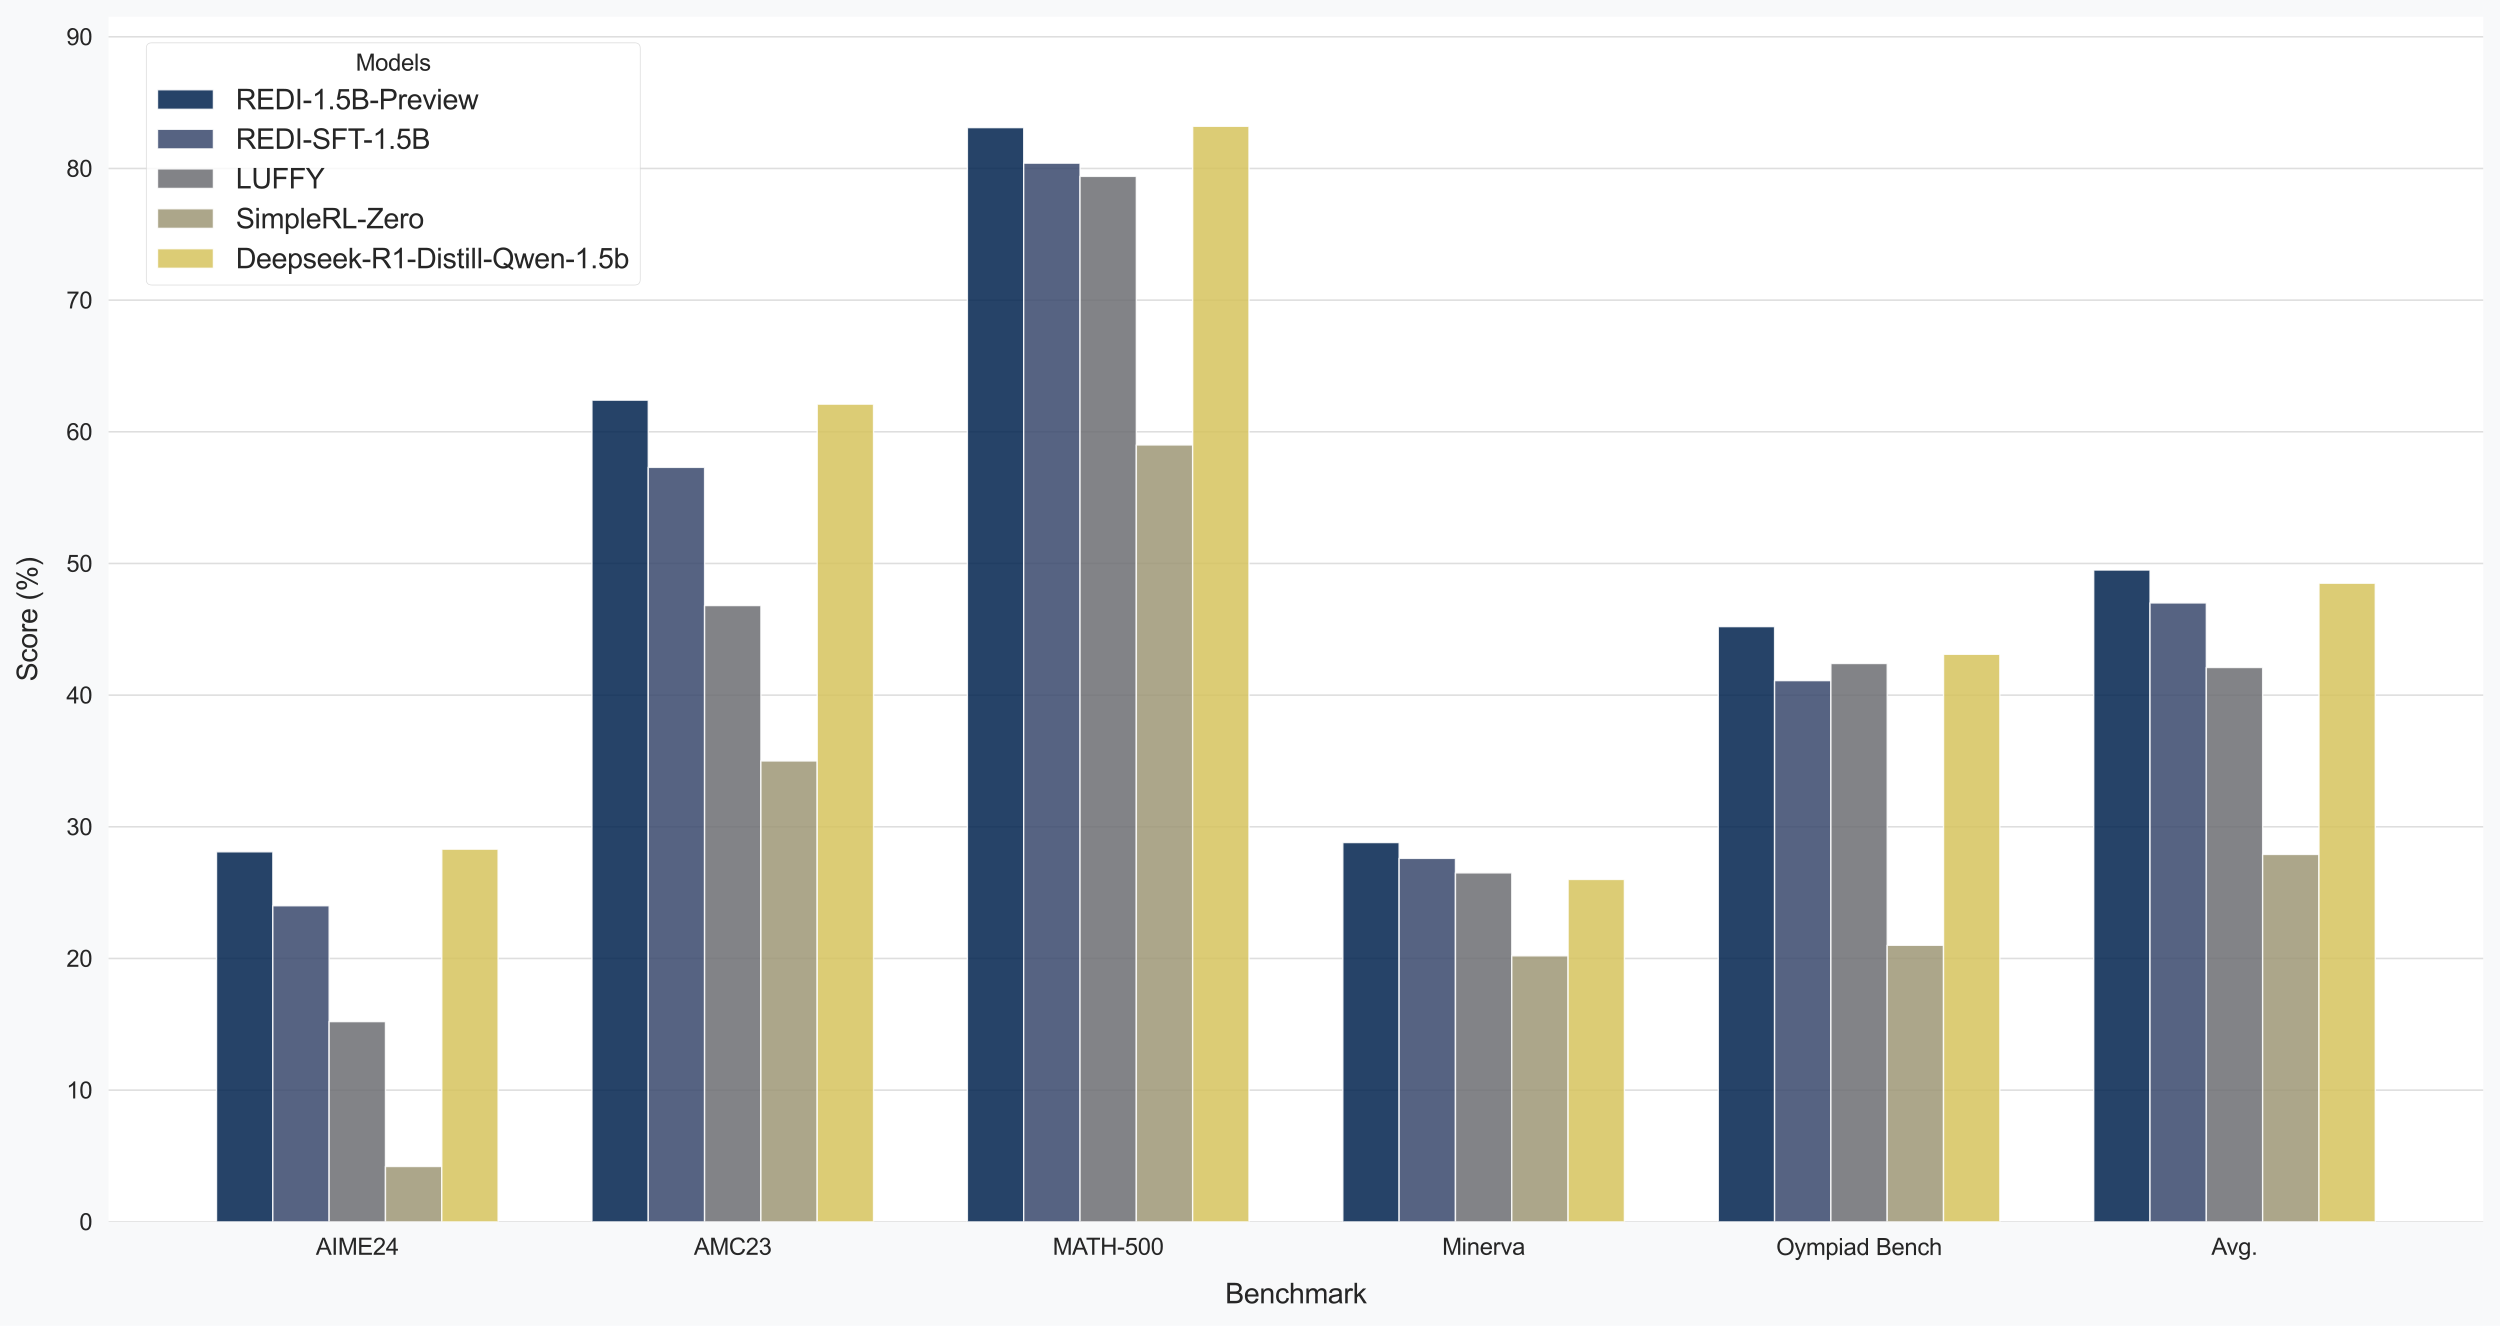 <?xml version="1.0" encoding="utf-8" standalone="no"?>
<!DOCTYPE svg PUBLIC "-//W3C//DTD SVG 1.1//EN"
  "http://www.w3.org/Graphics/SVG/1.1/DTD/svg11.dtd">
<svg xmlns:xlink="http://www.w3.org/1999/xlink" width="1072.608pt" height="568.765pt" viewBox="0 0 1072.608 568.765" xmlns="http://www.w3.org/2000/svg" version="1.1">
 <defs>
  <style type="text/css">*{stroke-linejoin: round; stroke-linecap: butt}</style>
 </defs>
 <g id="figure_1">
  <g id="patch_1">
   <path d="M 0 568.765 
L 1072.608 568.765 
L 1072.608 0 
L 0 0 
z
" style="fill: #f8f9fa"/>
  </g>
  <g id="axes_1">
   <g id="patch_2">
    <path d="M 46.583 524.2 
L 1065.408 524.2 
L 1065.408 7.2 
L 46.583 7.2 
z
" style="fill: #ffffff"/>
   </g>
   <g id="matplotlib.axis_1">
    <g id="xtick_1">
     <g id="line2d_1"/>
     <g id="text_1">
      <!-- AIME24 -->
      <g style="fill: #262626" transform="translate(135.513 538.358) scale(0.1 -0.1)">
       <defs>
        <path id="ArialMT-41" d="M -9 0 
L 1750 4581 
L 2403 4581 
L 4278 0 
L 3588 0 
L 3053 1388 
L 1138 1388 
L 634 0 
L -9 0 
z
M 1313 1881 
L 2866 1881 
L 2388 3150 
Q 2169 3728 2063 4100 
Q 1975 3659 1816 3225 
L 1313 1881 
z
" transform="scale(0.016)"/>
        <path id="ArialMT-49" d="M 597 0 
L 597 4581 
L 1203 4581 
L 1203 0 
L 597 0 
z
" transform="scale(0.016)"/>
        <path id="ArialMT-4d" d="M 475 0 
L 475 4581 
L 1388 4581 
L 2472 1338 
Q 2622 884 2691 659 
Q 2769 909 2934 1394 
L 4031 4581 
L 4847 4581 
L 4847 0 
L 4263 0 
L 4263 3834 
L 2931 0 
L 2384 0 
L 1059 3900 
L 1059 0 
L 475 0 
z
" transform="scale(0.016)"/>
        <path id="ArialMT-45" d="M 506 0 
L 506 4581 
L 3819 4581 
L 3819 4041 
L 1113 4041 
L 1113 2638 
L 3647 2638 
L 3647 2100 
L 1113 2100 
L 1113 541 
L 3925 541 
L 3925 0 
L 506 0 
z
" transform="scale(0.016)"/>
        <path id="ArialMT-32" d="M 3222 541 
L 3222 0 
L 194 0 
Q 188 203 259 391 
Q 375 700 629 1000 
Q 884 1300 1366 1694 
Q 2113 2306 2375 2664 
Q 2638 3022 2638 3341 
Q 2638 3675 2398 3904 
Q 2159 4134 1775 4134 
Q 1369 4134 1125 3890 
Q 881 3647 878 3216 
L 300 3275 
Q 359 3922 746 4261 
Q 1134 4600 1788 4600 
Q 2447 4600 2831 4234 
Q 3216 3869 3216 3328 
Q 3216 3053 3103 2787 
Q 2991 2522 2730 2228 
Q 2469 1934 1863 1422 
Q 1356 997 1212 845 
Q 1069 694 975 541 
L 3222 541 
z
" transform="scale(0.016)"/>
        <path id="ArialMT-34" d="M 2069 0 
L 2069 1097 
L 81 1097 
L 81 1613 
L 2172 4581 
L 2631 4581 
L 2631 1613 
L 3250 1613 
L 3250 1097 
L 2631 1097 
L 2631 0 
L 2069 0 
z
M 2069 1613 
L 2069 3678 
L 634 1613 
L 2069 1613 
z
" transform="scale(0.016)"/>
       </defs>
       <use xlink:href="#ArialMT-41"/>
       <use xlink:href="#ArialMT-49" transform="translate(66.699 0)"/>
       <use xlink:href="#ArialMT-4d" transform="translate(94.482 0)"/>
       <use xlink:href="#ArialMT-45" transform="translate(177.783 0)"/>
       <use xlink:href="#ArialMT-32" transform="translate(244.482 0)"/>
       <use xlink:href="#ArialMT-34" transform="translate(300.098 0)"/>
      </g>
     </g>
    </g>
    <g id="xtick_2">
     <g id="line2d_2"/>
     <g id="text_2">
      <!-- AMC23 -->
      <g style="fill: #262626" transform="translate(297.705 538.358) scale(0.1 -0.1)">
       <defs>
        <path id="ArialMT-43" d="M 3763 1606 
L 4369 1453 
Q 4178 706 3683 314 
Q 3188 -78 2472 -78 
Q 1731 -78 1267 223 
Q 803 525 561 1097 
Q 319 1669 319 2325 
Q 319 3041 592 3573 
Q 866 4106 1370 4382 
Q 1875 4659 2481 4659 
Q 3169 4659 3637 4309 
Q 4106 3959 4291 3325 
L 3694 3184 
Q 3534 3684 3231 3912 
Q 2928 4141 2469 4141 
Q 1941 4141 1586 3887 
Q 1231 3634 1087 3207 
Q 944 2781 944 2328 
Q 944 1744 1114 1308 
Q 1284 872 1643 656 
Q 2003 441 2422 441 
Q 2931 441 3284 734 
Q 3638 1028 3763 1606 
z
" transform="scale(0.016)"/>
        <path id="ArialMT-33" d="M 269 1209 
L 831 1284 
Q 928 806 1161 595 
Q 1394 384 1728 384 
Q 2125 384 2398 659 
Q 2672 934 2672 1341 
Q 2672 1728 2419 1979 
Q 2166 2231 1775 2231 
Q 1616 2231 1378 2169 
L 1441 2663 
Q 1497 2656 1531 2656 
Q 1891 2656 2178 2843 
Q 2466 3031 2466 3422 
Q 2466 3731 2256 3934 
Q 2047 4138 1716 4138 
Q 1388 4138 1169 3931 
Q 950 3725 888 3313 
L 325 3413 
Q 428 3978 793 4289 
Q 1159 4600 1703 4600 
Q 2078 4600 2393 4439 
Q 2709 4278 2876 4000 
Q 3044 3722 3044 3409 
Q 3044 3113 2884 2869 
Q 2725 2625 2413 2481 
Q 2819 2388 3044 2092 
Q 3269 1797 3269 1353 
Q 3269 753 2831 336 
Q 2394 -81 1725 -81 
Q 1122 -81 723 278 
Q 325 638 269 1209 
z
" transform="scale(0.016)"/>
       </defs>
       <use xlink:href="#ArialMT-41"/>
       <use xlink:href="#ArialMT-4d" transform="translate(66.699 0)"/>
       <use xlink:href="#ArialMT-43" transform="translate(150 0)"/>
       <use xlink:href="#ArialMT-32" transform="translate(222.217 0)"/>
       <use xlink:href="#ArialMT-33" transform="translate(277.832 0)"/>
      </g>
     </g>
    </g>
    <g id="xtick_3">
     <g id="line2d_3"/>
     <g id="text_3">
      <!-- MATH-500 -->
      <g style="fill: #262626" transform="translate(451.654 538.358) scale(0.1 -0.1)">
       <defs>
        <path id="ArialMT-54" d="M 1659 0 
L 1659 4041 
L 150 4041 
L 150 4581 
L 3781 4581 
L 3781 4041 
L 2266 4041 
L 2266 0 
L 1659 0 
z
" transform="scale(0.016)"/>
        <path id="ArialMT-48" d="M 513 0 
L 513 4581 
L 1119 4581 
L 1119 2700 
L 3500 2700 
L 3500 4581 
L 4106 4581 
L 4106 0 
L 3500 0 
L 3500 2159 
L 1119 2159 
L 1119 0 
L 513 0 
z
" transform="scale(0.016)"/>
        <path id="ArialMT-2d" d="M 203 1375 
L 203 1941 
L 1931 1941 
L 1931 1375 
L 203 1375 
z
" transform="scale(0.016)"/>
        <path id="ArialMT-35" d="M 266 1200 
L 856 1250 
Q 922 819 1161 601 
Q 1400 384 1738 384 
Q 2144 384 2425 690 
Q 2706 997 2706 1503 
Q 2706 1984 2436 2262 
Q 2166 2541 1728 2541 
Q 1456 2541 1237 2417 
Q 1019 2294 894 2097 
L 366 2166 
L 809 4519 
L 3088 4519 
L 3088 3981 
L 1259 3981 
L 1013 2750 
Q 1425 3038 1878 3038 
Q 2478 3038 2890 2622 
Q 3303 2206 3303 1553 
Q 3303 931 2941 478 
Q 2500 -78 1738 -78 
Q 1113 -78 717 272 
Q 322 622 266 1200 
z
" transform="scale(0.016)"/>
        <path id="ArialMT-30" d="M 266 2259 
Q 266 3072 433 3567 
Q 600 4063 929 4331 
Q 1259 4600 1759 4600 
Q 2128 4600 2406 4451 
Q 2684 4303 2865 4023 
Q 3047 3744 3150 3342 
Q 3253 2941 3253 2259 
Q 3253 1453 3087 958 
Q 2922 463 2592 192 
Q 2263 -78 1759 -78 
Q 1097 -78 719 397 
Q 266 969 266 2259 
z
M 844 2259 
Q 844 1131 1108 757 
Q 1372 384 1759 384 
Q 2147 384 2411 759 
Q 2675 1134 2675 2259 
Q 2675 3391 2411 3762 
Q 2147 4134 1753 4134 
Q 1366 4134 1134 3806 
Q 844 3388 844 2259 
z
" transform="scale(0.016)"/>
       </defs>
       <use xlink:href="#ArialMT-4d"/>
       <use xlink:href="#ArialMT-41" transform="translate(83.301 0)"/>
       <use xlink:href="#ArialMT-54" transform="translate(142.625 0)"/>
       <use xlink:href="#ArialMT-48" transform="translate(203.709 0)"/>
       <use xlink:href="#ArialMT-2d" transform="translate(275.926 0)"/>
       <use xlink:href="#ArialMT-35" transform="translate(309.227 0)"/>
       <use xlink:href="#ArialMT-30" transform="translate(364.842 0)"/>
       <use xlink:href="#ArialMT-30" transform="translate(420.457 0)"/>
      </g>
     </g>
    </g>
    <g id="xtick_4">
     <g id="line2d_4"/>
     <g id="text_4">
      <!-- Minerva -->
      <g style="fill: #262626" transform="translate(618.753 538.358) scale(0.1 -0.1)">
       <defs>
        <path id="ArialMT-69" d="M 425 3934 
L 425 4581 
L 988 4581 
L 988 3934 
L 425 3934 
z
M 425 0 
L 425 3319 
L 988 3319 
L 988 0 
L 425 0 
z
" transform="scale(0.016)"/>
        <path id="ArialMT-6e" d="M 422 0 
L 422 3319 
L 928 3319 
L 928 2847 
Q 1294 3394 1984 3394 
Q 2284 3394 2536 3286 
Q 2788 3178 2913 3003 
Q 3038 2828 3088 2588 
Q 3119 2431 3119 2041 
L 3119 0 
L 2556 0 
L 2556 2019 
Q 2556 2363 2490 2533 
Q 2425 2703 2258 2804 
Q 2091 2906 1866 2906 
Q 1506 2906 1245 2678 
Q 984 2450 984 1813 
L 984 0 
L 422 0 
z
" transform="scale(0.016)"/>
        <path id="ArialMT-65" d="M 2694 1069 
L 3275 997 
Q 3138 488 2766 206 
Q 2394 -75 1816 -75 
Q 1088 -75 661 373 
Q 234 822 234 1631 
Q 234 2469 665 2931 
Q 1097 3394 1784 3394 
Q 2450 3394 2872 2941 
Q 3294 2488 3294 1666 
Q 3294 1616 3291 1516 
L 816 1516 
Q 847 969 1125 678 
Q 1403 388 1819 388 
Q 2128 388 2347 550 
Q 2566 713 2694 1069 
z
M 847 1978 
L 2700 1978 
Q 2663 2397 2488 2606 
Q 2219 2931 1791 2931 
Q 1403 2931 1139 2672 
Q 875 2413 847 1978 
z
" transform="scale(0.016)"/>
        <path id="ArialMT-72" d="M 416 0 
L 416 3319 
L 922 3319 
L 922 2816 
Q 1116 3169 1280 3281 
Q 1444 3394 1641 3394 
Q 1925 3394 2219 3213 
L 2025 2691 
Q 1819 2813 1613 2813 
Q 1428 2813 1281 2702 
Q 1134 2591 1072 2394 
Q 978 2094 978 1738 
L 978 0 
L 416 0 
z
" transform="scale(0.016)"/>
        <path id="ArialMT-76" d="M 1344 0 
L 81 3319 
L 675 3319 
L 1388 1331 
Q 1503 1009 1600 663 
Q 1675 925 1809 1294 
L 2547 3319 
L 3125 3319 
L 1869 0 
L 1344 0 
z
" transform="scale(0.016)"/>
        <path id="ArialMT-61" d="M 2588 409 
Q 2275 144 1986 34 
Q 1697 -75 1366 -75 
Q 819 -75 525 192 
Q 231 459 231 875 
Q 231 1119 342 1320 
Q 453 1522 633 1644 
Q 813 1766 1038 1828 
Q 1203 1872 1538 1913 
Q 2219 1994 2541 2106 
Q 2544 2222 2544 2253 
Q 2544 2597 2384 2738 
Q 2169 2928 1744 2928 
Q 1347 2928 1158 2789 
Q 969 2650 878 2297 
L 328 2372 
Q 403 2725 575 2942 
Q 747 3159 1072 3276 
Q 1397 3394 1825 3394 
Q 2250 3394 2515 3294 
Q 2781 3194 2906 3042 
Q 3031 2891 3081 2659 
Q 3109 2516 3109 2141 
L 3109 1391 
Q 3109 606 3145 398 
Q 3181 191 3288 0 
L 2700 0 
Q 2613 175 2588 409 
z
M 2541 1666 
Q 2234 1541 1622 1453 
Q 1275 1403 1131 1340 
Q 988 1278 909 1158 
Q 831 1038 831 891 
Q 831 666 1001 516 
Q 1172 366 1500 366 
Q 1825 366 2078 508 
Q 2331 650 2450 897 
Q 2541 1088 2541 1459 
L 2541 1666 
z
" transform="scale(0.016)"/>
       </defs>
       <use xlink:href="#ArialMT-4d"/>
       <use xlink:href="#ArialMT-69" transform="translate(83.301 0)"/>
       <use xlink:href="#ArialMT-6e" transform="translate(105.518 0)"/>
       <use xlink:href="#ArialMT-65" transform="translate(161.133 0)"/>
       <use xlink:href="#ArialMT-72" transform="translate(216.748 0)"/>
       <use xlink:href="#ArialMT-76" transform="translate(250.049 0)"/>
       <use xlink:href="#ArialMT-61" transform="translate(300.049 0)"/>
      </g>
     </g>
    </g>
    <g id="xtick_5">
     <g id="line2d_5"/>
     <g id="text_5">
      <!-- Oympiad Bench -->
      <g style="fill: #262626" transform="translate(762.042 538.486) scale(0.1 -0.1)">
       <defs>
        <path id="ArialMT-4f" d="M 309 2231 
Q 309 3372 921 4017 
Q 1534 4663 2503 4663 
Q 3138 4663 3647 4359 
Q 4156 4056 4423 3514 
Q 4691 2972 4691 2284 
Q 4691 1588 4409 1038 
Q 4128 488 3612 205 
Q 3097 -78 2500 -78 
Q 1853 -78 1343 234 
Q 834 547 571 1087 
Q 309 1628 309 2231 
z
M 934 2222 
Q 934 1394 1379 917 
Q 1825 441 2497 441 
Q 3181 441 3623 922 
Q 4066 1403 4066 2288 
Q 4066 2847 3877 3264 
Q 3688 3681 3323 3911 
Q 2959 4141 2506 4141 
Q 1863 4141 1398 3698 
Q 934 3256 934 2222 
z
" transform="scale(0.016)"/>
        <path id="ArialMT-79" d="M 397 -1278 
L 334 -750 
Q 519 -800 656 -800 
Q 844 -800 956 -737 
Q 1069 -675 1141 -563 
Q 1194 -478 1313 -144 
Q 1328 -97 1363 -6 
L 103 3319 
L 709 3319 
L 1400 1397 
Q 1534 1031 1641 628 
Q 1738 1016 1872 1384 
L 2581 3319 
L 3144 3319 
L 1881 -56 
Q 1678 -603 1566 -809 
Q 1416 -1088 1222 -1217 
Q 1028 -1347 759 -1347 
Q 597 -1347 397 -1278 
z
" transform="scale(0.016)"/>
        <path id="ArialMT-6d" d="M 422 0 
L 422 3319 
L 925 3319 
L 925 2853 
Q 1081 3097 1340 3245 
Q 1600 3394 1931 3394 
Q 2300 3394 2536 3241 
Q 2772 3088 2869 2813 
Q 3263 3394 3894 3394 
Q 4388 3394 4653 3120 
Q 4919 2847 4919 2278 
L 4919 0 
L 4359 0 
L 4359 2091 
Q 4359 2428 4304 2576 
Q 4250 2725 4106 2815 
Q 3963 2906 3769 2906 
Q 3419 2906 3187 2673 
Q 2956 2441 2956 1928 
L 2956 0 
L 2394 0 
L 2394 2156 
Q 2394 2531 2256 2718 
Q 2119 2906 1806 2906 
Q 1569 2906 1367 2781 
Q 1166 2656 1075 2415 
Q 984 2175 984 1722 
L 984 0 
L 422 0 
z
" transform="scale(0.016)"/>
        <path id="ArialMT-70" d="M 422 -1272 
L 422 3319 
L 934 3319 
L 934 2888 
Q 1116 3141 1344 3267 
Q 1572 3394 1897 3394 
Q 2322 3394 2647 3175 
Q 2972 2956 3137 2557 
Q 3303 2159 3303 1684 
Q 3303 1175 3120 767 
Q 2938 359 2589 142 
Q 2241 -75 1856 -75 
Q 1575 -75 1351 44 
Q 1128 163 984 344 
L 984 -1272 
L 422 -1272 
z
M 931 1641 
Q 931 1000 1190 694 
Q 1450 388 1819 388 
Q 2194 388 2461 705 
Q 2728 1022 2728 1688 
Q 2728 2322 2467 2637 
Q 2206 2953 1844 2953 
Q 1484 2953 1207 2617 
Q 931 2281 931 1641 
z
" transform="scale(0.016)"/>
        <path id="ArialMT-64" d="M 2575 0 
L 2575 419 
Q 2259 -75 1647 -75 
Q 1250 -75 917 144 
Q 584 363 401 755 
Q 219 1147 219 1656 
Q 219 2153 384 2558 
Q 550 2963 881 3178 
Q 1213 3394 1622 3394 
Q 1922 3394 2156 3267 
Q 2391 3141 2538 2938 
L 2538 4581 
L 3097 4581 
L 3097 0 
L 2575 0 
z
M 797 1656 
Q 797 1019 1065 703 
Q 1334 388 1700 388 
Q 2069 388 2326 689 
Q 2584 991 2584 1609 
Q 2584 2291 2321 2609 
Q 2059 2928 1675 2928 
Q 1300 2928 1048 2622 
Q 797 2316 797 1656 
z
" transform="scale(0.016)"/>
        <path id="ArialMT-20" transform="scale(0.016)"/>
        <path id="ArialMT-42" d="M 469 0 
L 469 4581 
L 2188 4581 
Q 2713 4581 3030 4442 
Q 3347 4303 3526 4014 
Q 3706 3725 3706 3409 
Q 3706 3116 3547 2856 
Q 3388 2597 3066 2438 
Q 3481 2316 3704 2022 
Q 3928 1728 3928 1328 
Q 3928 1006 3792 729 
Q 3656 453 3456 303 
Q 3256 153 2954 76 
Q 2653 0 2216 0 
L 469 0 
z
M 1075 2656 
L 2066 2656 
Q 2469 2656 2644 2709 
Q 2875 2778 2992 2937 
Q 3109 3097 3109 3338 
Q 3109 3566 3000 3739 
Q 2891 3913 2687 3977 
Q 2484 4041 1991 4041 
L 1075 4041 
L 1075 2656 
z
M 1075 541 
L 2216 541 
Q 2509 541 2628 563 
Q 2838 600 2978 687 
Q 3119 775 3209 942 
Q 3300 1109 3300 1328 
Q 3300 1584 3169 1773 
Q 3038 1963 2805 2039 
Q 2572 2116 2134 2116 
L 1075 2116 
L 1075 541 
z
" transform="scale(0.016)"/>
        <path id="ArialMT-63" d="M 2588 1216 
L 3141 1144 
Q 3050 572 2676 248 
Q 2303 -75 1759 -75 
Q 1078 -75 664 370 
Q 250 816 250 1647 
Q 250 2184 428 2587 
Q 606 2991 970 3192 
Q 1334 3394 1763 3394 
Q 2303 3394 2647 3120 
Q 2991 2847 3088 2344 
L 2541 2259 
Q 2463 2594 2264 2762 
Q 2066 2931 1784 2931 
Q 1359 2931 1093 2626 
Q 828 2322 828 1663 
Q 828 994 1084 691 
Q 1341 388 1753 388 
Q 2084 388 2306 591 
Q 2528 794 2588 1216 
z
" transform="scale(0.016)"/>
        <path id="ArialMT-68" d="M 422 0 
L 422 4581 
L 984 4581 
L 984 2938 
Q 1378 3394 1978 3394 
Q 2347 3394 2619 3248 
Q 2891 3103 3008 2847 
Q 3125 2591 3125 2103 
L 3125 0 
L 2563 0 
L 2563 2103 
Q 2563 2525 2380 2717 
Q 2197 2909 1863 2909 
Q 1613 2909 1392 2779 
Q 1172 2650 1078 2428 
Q 984 2206 984 1816 
L 984 0 
L 422 0 
z
" transform="scale(0.016)"/>
       </defs>
       <use xlink:href="#ArialMT-4f"/>
       <use xlink:href="#ArialMT-79" transform="translate(77.783 0)"/>
       <use xlink:href="#ArialMT-6d" transform="translate(127.783 0)"/>
       <use xlink:href="#ArialMT-70" transform="translate(211.084 0)"/>
       <use xlink:href="#ArialMT-69" transform="translate(266.699 0)"/>
       <use xlink:href="#ArialMT-61" transform="translate(288.916 0)"/>
       <use xlink:href="#ArialMT-64" transform="translate(344.531 0)"/>
       <use xlink:href="#ArialMT-20" transform="translate(400.146 0)"/>
       <use xlink:href="#ArialMT-42" transform="translate(427.93 0)"/>
       <use xlink:href="#ArialMT-65" transform="translate(494.629 0)"/>
       <use xlink:href="#ArialMT-6e" transform="translate(550.244 0)"/>
       <use xlink:href="#ArialMT-63" transform="translate(605.859 0)"/>
       <use xlink:href="#ArialMT-68" transform="translate(655.859 0)"/>
      </g>
     </g>
    </g>
    <g id="xtick_6">
     <g id="line2d_6"/>
     <g id="text_6">
      <!-- Avg. -->
      <g style="fill: #262626" transform="translate(948.776 538.358) scale(0.1 -0.1)">
       <defs>
        <path id="ArialMT-67" d="M 319 -275 
L 866 -356 
Q 900 -609 1056 -725 
Q 1266 -881 1628 -881 
Q 2019 -881 2231 -725 
Q 2444 -569 2519 -288 
Q 2563 -116 2559 434 
Q 2191 0 1641 0 
Q 956 0 581 494 
Q 206 988 206 1678 
Q 206 2153 378 2554 
Q 550 2956 876 3175 
Q 1203 3394 1644 3394 
Q 2231 3394 2613 2919 
L 2613 3319 
L 3131 3319 
L 3131 450 
Q 3131 -325 2973 -648 
Q 2816 -972 2473 -1159 
Q 2131 -1347 1631 -1347 
Q 1038 -1347 672 -1080 
Q 306 -813 319 -275 
z
M 784 1719 
Q 784 1066 1043 766 
Q 1303 466 1694 466 
Q 2081 466 2343 764 
Q 2606 1063 2606 1700 
Q 2606 2309 2336 2618 
Q 2066 2928 1684 2928 
Q 1309 2928 1046 2623 
Q 784 2319 784 1719 
z
" transform="scale(0.016)"/>
        <path id="ArialMT-2e" d="M 581 0 
L 581 641 
L 1222 641 
L 1222 0 
L 581 0 
z
" transform="scale(0.016)"/>
       </defs>
       <use xlink:href="#ArialMT-41"/>
       <use xlink:href="#ArialMT-76" transform="translate(64.949 0)"/>
       <use xlink:href="#ArialMT-67" transform="translate(114.949 0)"/>
       <use xlink:href="#ArialMT-2e" transform="translate(170.564 0)"/>
      </g>
     </g>
    </g>
    <g id="text_7">
     <!-- Benchmark -->
     <g style="fill: #262626" transform="translate(525.652 559.18) scale(0.12 -0.12)">
      <defs>
       <path id="ArialMT-6b" d="M 425 0 
L 425 4581 
L 988 4581 
L 988 1969 
L 2319 3319 
L 3047 3319 
L 1778 2088 
L 3175 0 
L 2481 0 
L 1384 1697 
L 988 1316 
L 988 0 
L 425 0 
z
" transform="scale(0.016)"/>
      </defs>
      <use xlink:href="#ArialMT-42"/>
      <use xlink:href="#ArialMT-65" transform="translate(66.699 0)"/>
      <use xlink:href="#ArialMT-6e" transform="translate(122.314 0)"/>
      <use xlink:href="#ArialMT-63" transform="translate(177.93 0)"/>
      <use xlink:href="#ArialMT-68" transform="translate(227.93 0)"/>
      <use xlink:href="#ArialMT-6d" transform="translate(283.545 0)"/>
      <use xlink:href="#ArialMT-61" transform="translate(366.846 0)"/>
      <use xlink:href="#ArialMT-72" transform="translate(422.461 0)"/>
      <use xlink:href="#ArialMT-6b" transform="translate(455.762 0)"/>
     </g>
    </g>
   </g>
   <g id="matplotlib.axis_2">
    <g id="ytick_1">
     <g id="line2d_7">
      <path d="M 46.583 524.2 
L 1065.408 524.2 
" clip-path="url(#p17c949e417)" style="fill: none; stroke: #d0d0d0; stroke-opacity: 0.7; stroke-width: 0.7; stroke-linecap: round"/>
     </g>
     <g id="line2d_8"/>
     <g id="text_8">
      <!-- 0 -->
      <g style="fill: #262626" transform="translate(34.022 527.779) scale(0.1 -0.1)">
       <use xlink:href="#ArialMT-30"/>
      </g>
     </g>
    </g>
    <g id="ytick_2">
     <g id="line2d_9">
      <path d="M 46.583 467.71 
L 1065.408 467.71 
" clip-path="url(#p17c949e417)" style="fill: none; stroke: #d0d0d0; stroke-opacity: 0.7; stroke-width: 0.7; stroke-linecap: round"/>
     </g>
     <g id="line2d_10"/>
     <g id="text_9">
      <!-- 10 -->
      <g style="fill: #262626" transform="translate(28.461 471.289) scale(0.1 -0.1)">
       <defs>
        <path id="ArialMT-31" d="M 2384 0 
L 1822 0 
L 1822 3584 
Q 1619 3391 1289 3197 
Q 959 3003 697 2906 
L 697 3450 
Q 1169 3672 1522 3987 
Q 1875 4303 2022 4600 
L 2384 4600 
L 2384 0 
z
" transform="scale(0.016)"/>
       </defs>
       <use xlink:href="#ArialMT-31"/>
       <use xlink:href="#ArialMT-30" transform="translate(55.615 0)"/>
      </g>
     </g>
    </g>
    <g id="ytick_3">
     <g id="line2d_11">
      <path d="M 46.583 411.219 
L 1065.408 411.219 
" clip-path="url(#p17c949e417)" style="fill: none; stroke: #d0d0d0; stroke-opacity: 0.7; stroke-width: 0.7; stroke-linecap: round"/>
     </g>
     <g id="line2d_12"/>
     <g id="text_10">
      <!-- 20 -->
      <g style="fill: #262626" transform="translate(28.461 414.798) scale(0.1 -0.1)">
       <use xlink:href="#ArialMT-32"/>
       <use xlink:href="#ArialMT-30" transform="translate(55.615 0)"/>
      </g>
     </g>
    </g>
    <g id="ytick_4">
     <g id="line2d_13">
      <path d="M 46.583 354.729 
L 1065.408 354.729 
" clip-path="url(#p17c949e417)" style="fill: none; stroke: #d0d0d0; stroke-opacity: 0.7; stroke-width: 0.7; stroke-linecap: round"/>
     </g>
     <g id="line2d_14"/>
     <g id="text_11">
      <!-- 30 -->
      <g style="fill: #262626" transform="translate(28.461 358.308) scale(0.1 -0.1)">
       <use xlink:href="#ArialMT-33"/>
       <use xlink:href="#ArialMT-30" transform="translate(55.615 0)"/>
      </g>
     </g>
    </g>
    <g id="ytick_5">
     <g id="line2d_15">
      <path d="M 46.583 298.238 
L 1065.408 298.238 
" clip-path="url(#p17c949e417)" style="fill: none; stroke: #d0d0d0; stroke-opacity: 0.7; stroke-width: 0.7; stroke-linecap: round"/>
     </g>
     <g id="line2d_16"/>
     <g id="text_12">
      <!-- 40 -->
      <g style="fill: #262626" transform="translate(28.461 301.817) scale(0.1 -0.1)">
       <use xlink:href="#ArialMT-34"/>
       <use xlink:href="#ArialMT-30" transform="translate(55.615 0)"/>
      </g>
     </g>
    </g>
    <g id="ytick_6">
     <g id="line2d_17">
      <path d="M 46.583 241.748 
L 1065.408 241.748 
" clip-path="url(#p17c949e417)" style="fill: none; stroke: #d0d0d0; stroke-opacity: 0.7; stroke-width: 0.7; stroke-linecap: round"/>
     </g>
     <g id="line2d_18"/>
     <g id="text_13">
      <!-- 50 -->
      <g style="fill: #262626" transform="translate(28.461 245.327) scale(0.1 -0.1)">
       <use xlink:href="#ArialMT-35"/>
       <use xlink:href="#ArialMT-30" transform="translate(55.615 0)"/>
      </g>
     </g>
    </g>
    <g id="ytick_7">
     <g id="line2d_19">
      <path d="M 46.583 185.258 
L 1065.408 185.258 
" clip-path="url(#p17c949e417)" style="fill: none; stroke: #d0d0d0; stroke-opacity: 0.7; stroke-width: 0.7; stroke-linecap: round"/>
     </g>
     <g id="line2d_20"/>
     <g id="text_14">
      <!-- 60 -->
      <g style="fill: #262626" transform="translate(28.461 188.837) scale(0.1 -0.1)">
       <defs>
        <path id="ArialMT-36" d="M 3184 3459 
L 2625 3416 
Q 2550 3747 2413 3897 
Q 2184 4138 1850 4138 
Q 1581 4138 1378 3988 
Q 1113 3794 959 3422 
Q 806 3050 800 2363 
Q 1003 2672 1297 2822 
Q 1591 2972 1913 2972 
Q 2475 2972 2870 2558 
Q 3266 2144 3266 1488 
Q 3266 1056 3080 686 
Q 2894 316 2569 119 
Q 2244 -78 1831 -78 
Q 1128 -78 684 439 
Q 241 956 241 2144 
Q 241 3472 731 4075 
Q 1159 4600 1884 4600 
Q 2425 4600 2770 4297 
Q 3116 3994 3184 3459 
z
M 888 1484 
Q 888 1194 1011 928 
Q 1134 663 1356 523 
Q 1578 384 1822 384 
Q 2178 384 2434 671 
Q 2691 959 2691 1453 
Q 2691 1928 2437 2201 
Q 2184 2475 1800 2475 
Q 1419 2475 1153 2201 
Q 888 1928 888 1484 
z
" transform="scale(0.016)"/>
       </defs>
       <use xlink:href="#ArialMT-36"/>
       <use xlink:href="#ArialMT-30" transform="translate(55.615 0)"/>
      </g>
     </g>
    </g>
    <g id="ytick_8">
     <g id="line2d_21">
      <path d="M 46.583 128.767 
L 1065.408 128.767 
" clip-path="url(#p17c949e417)" style="fill: none; stroke: #d0d0d0; stroke-opacity: 0.7; stroke-width: 0.7; stroke-linecap: round"/>
     </g>
     <g id="line2d_22"/>
     <g id="text_15">
      <!-- 70 -->
      <g style="fill: #262626" transform="translate(28.461 132.346) scale(0.1 -0.1)">
       <defs>
        <path id="ArialMT-37" d="M 303 3981 
L 303 4522 
L 3269 4522 
L 3269 4084 
Q 2831 3619 2401 2847 
Q 1972 2075 1738 1259 
Q 1569 684 1522 0 
L 944 0 
Q 953 541 1156 1306 
Q 1359 2072 1739 2783 
Q 2119 3494 2547 3981 
L 303 3981 
z
" transform="scale(0.016)"/>
       </defs>
       <use xlink:href="#ArialMT-37"/>
       <use xlink:href="#ArialMT-30" transform="translate(55.615 0)"/>
      </g>
     </g>
    </g>
    <g id="ytick_9">
     <g id="line2d_23">
      <path d="M 46.583 72.277 
L 1065.408 72.277 
" clip-path="url(#p17c949e417)" style="fill: none; stroke: #d0d0d0; stroke-opacity: 0.7; stroke-width: 0.7; stroke-linecap: round"/>
     </g>
     <g id="line2d_24"/>
     <g id="text_16">
      <!-- 80 -->
      <g style="fill: #262626" transform="translate(28.461 75.856) scale(0.1 -0.1)">
       <defs>
        <path id="ArialMT-38" d="M 1131 2484 
Q 781 2613 612 2850 
Q 444 3088 444 3419 
Q 444 3919 803 4259 
Q 1163 4600 1759 4600 
Q 2359 4600 2725 4251 
Q 3091 3903 3091 3403 
Q 3091 3084 2923 2848 
Q 2756 2613 2416 2484 
Q 2838 2347 3058 2040 
Q 3278 1734 3278 1309 
Q 3278 722 2862 322 
Q 2447 -78 1769 -78 
Q 1091 -78 675 323 
Q 259 725 259 1325 
Q 259 1772 486 2073 
Q 713 2375 1131 2484 
z
M 1019 3438 
Q 1019 3113 1228 2906 
Q 1438 2700 1772 2700 
Q 2097 2700 2305 2904 
Q 2513 3109 2513 3406 
Q 2513 3716 2298 3927 
Q 2084 4138 1766 4138 
Q 1444 4138 1231 3931 
Q 1019 3725 1019 3438 
z
M 838 1322 
Q 838 1081 952 856 
Q 1066 631 1291 507 
Q 1516 384 1775 384 
Q 2178 384 2440 643 
Q 2703 903 2703 1303 
Q 2703 1709 2433 1975 
Q 2163 2241 1756 2241 
Q 1359 2241 1098 1978 
Q 838 1716 838 1322 
z
" transform="scale(0.016)"/>
       </defs>
       <use xlink:href="#ArialMT-38"/>
       <use xlink:href="#ArialMT-30" transform="translate(55.615 0)"/>
      </g>
     </g>
    </g>
    <g id="ytick_10">
     <g id="line2d_25">
      <path d="M 46.583 15.787 
L 1065.408 15.787 
" clip-path="url(#p17c949e417)" style="fill: none; stroke: #d0d0d0; stroke-opacity: 0.7; stroke-width: 0.7; stroke-linecap: round"/>
     </g>
     <g id="line2d_26"/>
     <g id="text_17">
      <!-- 90 -->
      <g style="fill: #262626" transform="translate(28.461 19.365) scale(0.1 -0.1)">
       <defs>
        <path id="ArialMT-39" d="M 350 1059 
L 891 1109 
Q 959 728 1153 556 
Q 1347 384 1650 384 
Q 1909 384 2104 503 
Q 2300 622 2425 820 
Q 2550 1019 2634 1356 
Q 2719 1694 2719 2044 
Q 2719 2081 2716 2156 
Q 2547 1888 2255 1720 
Q 1963 1553 1622 1553 
Q 1053 1553 659 1965 
Q 266 2378 266 3053 
Q 266 3750 677 4175 
Q 1088 4600 1706 4600 
Q 2153 4600 2523 4359 
Q 2894 4119 3086 3673 
Q 3278 3228 3278 2384 
Q 3278 1506 3087 986 
Q 2897 466 2520 194 
Q 2144 -78 1638 -78 
Q 1100 -78 759 220 
Q 419 519 350 1059 
z
M 2653 3081 
Q 2653 3566 2395 3850 
Q 2138 4134 1775 4134 
Q 1400 4134 1122 3828 
Q 844 3522 844 3034 
Q 844 2597 1108 2323 
Q 1372 2050 1759 2050 
Q 2150 2050 2401 2323 
Q 2653 2597 2653 3081 
z
" transform="scale(0.016)"/>
       </defs>
       <use xlink:href="#ArialMT-39"/>
       <use xlink:href="#ArialMT-30" transform="translate(55.615 0)"/>
      </g>
     </g>
    </g>
    <g id="text_18">
     <!-- Score (%) -->
     <g style="fill: #262626" transform="translate(15.936 292.371) rotate(-90) scale(0.12 -0.12)">
      <defs>
       <path id="ArialMT-53" d="M 288 1472 
L 859 1522 
Q 900 1178 1048 958 
Q 1197 738 1509 602 
Q 1822 466 2213 466 
Q 2559 466 2825 569 
Q 3091 672 3220 851 
Q 3350 1031 3350 1244 
Q 3350 1459 3225 1620 
Q 3100 1781 2813 1891 
Q 2628 1963 1997 2114 
Q 1366 2266 1113 2400 
Q 784 2572 623 2826 
Q 463 3081 463 3397 
Q 463 3744 659 4045 
Q 856 4347 1234 4503 
Q 1613 4659 2075 4659 
Q 2584 4659 2973 4495 
Q 3363 4331 3572 4012 
Q 3781 3694 3797 3291 
L 3216 3247 
Q 3169 3681 2898 3903 
Q 2628 4125 2100 4125 
Q 1550 4125 1298 3923 
Q 1047 3722 1047 3438 
Q 1047 3191 1225 3031 
Q 1400 2872 2139 2705 
Q 2878 2538 3153 2413 
Q 3553 2228 3743 1945 
Q 3934 1663 3934 1294 
Q 3934 928 3725 604 
Q 3516 281 3123 101 
Q 2731 -78 2241 -78 
Q 1619 -78 1198 103 
Q 778 284 539 648 
Q 300 1013 288 1472 
z
" transform="scale(0.016)"/>
       <path id="ArialMT-6f" d="M 213 1659 
Q 213 2581 725 3025 
Q 1153 3394 1769 3394 
Q 2453 3394 2887 2945 
Q 3322 2497 3322 1706 
Q 3322 1066 3130 698 
Q 2938 331 2570 128 
Q 2203 -75 1769 -75 
Q 1072 -75 642 372 
Q 213 819 213 1659 
z
M 791 1659 
Q 791 1022 1069 705 
Q 1347 388 1769 388 
Q 2188 388 2466 706 
Q 2744 1025 2744 1678 
Q 2744 2294 2464 2611 
Q 2184 2928 1769 2928 
Q 1347 2928 1069 2612 
Q 791 2297 791 1659 
z
" transform="scale(0.016)"/>
       <path id="ArialMT-28" d="M 1497 -1347 
Q 1031 -759 709 28 
Q 388 816 388 1659 
Q 388 2403 628 3084 
Q 909 3875 1497 4659 
L 1900 4659 
Q 1522 4009 1400 3731 
Q 1209 3300 1100 2831 
Q 966 2247 966 1656 
Q 966 153 1900 -1347 
L 1497 -1347 
z
" transform="scale(0.016)"/>
       <path id="ArialMT-25" d="M 372 3481 
Q 372 3972 619 4315 
Q 866 4659 1334 4659 
Q 1766 4659 2048 4351 
Q 2331 4044 2331 3447 
Q 2331 2866 2045 2552 
Q 1759 2238 1341 2238 
Q 925 2238 648 2547 
Q 372 2856 372 3481 
z
M 1350 4272 
Q 1141 4272 1002 4090 
Q 863 3909 863 3425 
Q 863 2984 1003 2804 
Q 1144 2625 1350 2625 
Q 1563 2625 1702 2806 
Q 1841 2988 1841 3469 
Q 1841 3913 1700 4092 
Q 1559 4272 1350 4272 
z
M 1353 -169 
L 3859 4659 
L 4316 4659 
L 1819 -169 
L 1353 -169 
z
M 3334 1075 
Q 3334 1569 3581 1911 
Q 3828 2253 4300 2253 
Q 4731 2253 5014 1945 
Q 5297 1638 5297 1041 
Q 5297 459 5011 145 
Q 4725 -169 4303 -169 
Q 3888 -169 3611 142 
Q 3334 453 3334 1075 
z
M 4316 1866 
Q 4103 1866 3964 1684 
Q 3825 1503 3825 1019 
Q 3825 581 3965 400 
Q 4106 219 4313 219 
Q 4528 219 4667 400 
Q 4806 581 4806 1063 
Q 4806 1506 4665 1686 
Q 4525 1866 4316 1866 
z
" transform="scale(0.016)"/>
       <path id="ArialMT-29" d="M 791 -1347 
L 388 -1347 
Q 1322 153 1322 1656 
Q 1322 2244 1188 2822 
Q 1081 3291 891 3722 
Q 769 4003 388 4659 
L 791 4659 
Q 1378 3875 1659 3084 
Q 1900 2403 1900 1659 
Q 1900 816 1576 28 
Q 1253 -759 791 -1347 
z
" transform="scale(0.016)"/>
      </defs>
      <use xlink:href="#ArialMT-53"/>
      <use xlink:href="#ArialMT-63" transform="translate(66.699 0)"/>
      <use xlink:href="#ArialMT-6f" transform="translate(116.699 0)"/>
      <use xlink:href="#ArialMT-72" transform="translate(172.314 0)"/>
      <use xlink:href="#ArialMT-65" transform="translate(205.615 0)"/>
      <use xlink:href="#ArialMT-20" transform="translate(261.23 0)"/>
      <use xlink:href="#ArialMT-28" transform="translate(289.014 0)"/>
      <use xlink:href="#ArialMT-25" transform="translate(322.314 0)"/>
      <use xlink:href="#ArialMT-29" transform="translate(411.23 0)"/>
     </g>
    </g>
   </g>
   <g id="patch_3">
    <path d="M 46.583 524.2 
L 46.583 7.2 
" style="fill: none"/>
   </g>
   <g id="patch_4">
    <path d="M 46.583 524.2 
L 1065.408 524.2 
" style="fill: none"/>
   </g>
   <g id="patch_5">
    <path d="M 92.893 524.2 
L 117.055 524.2 
L 117.055 365.462 
L 92.893 365.462 
z
" clip-path="url(#p17c949e417)" style="fill: #00224e; opacity: 0.85; stroke: #ffffff; stroke-width: 0.6; stroke-linejoin: miter"/>
   </g>
   <g id="patch_6">
    <path d="M 253.972 524.2 
L 278.134 524.2 
L 278.134 171.7 
L 253.972 171.7 
z
" clip-path="url(#p17c949e417)" style="fill: #00224e; opacity: 0.85; stroke: #ffffff; stroke-width: 0.6; stroke-linejoin: miter"/>
   </g>
   <g id="patch_7">
    <path d="M 415.051 524.2 
L 439.213 524.2 
L 439.213 54.765 
L 415.051 54.765 
z
" clip-path="url(#p17c949e417)" style="fill: #00224e; opacity: 0.85; stroke: #ffffff; stroke-width: 0.6; stroke-linejoin: miter"/>
   </g>
   <g id="patch_8">
    <path d="M 576.131 524.2 
L 600.292 524.2 
L 600.292 361.508 
L 576.131 361.508 
z
" clip-path="url(#p17c949e417)" style="fill: #00224e; opacity: 0.85; stroke: #ffffff; stroke-width: 0.6; stroke-linejoin: miter"/>
   </g>
   <g id="patch_9">
    <path d="M 737.21 524.2 
L 761.371 524.2 
L 761.371 268.863 
L 737.21 268.863 
z
" clip-path="url(#p17c949e417)" style="fill: #00224e; opacity: 0.85; stroke: #ffffff; stroke-width: 0.6; stroke-linejoin: miter"/>
   </g>
   <g id="patch_10">
    <path d="M 898.289 524.2 
L 922.45 524.2 
L 922.45 244.573 
L 898.289 244.573 
z
" clip-path="url(#p17c949e417)" style="fill: #00224e; opacity: 0.85; stroke: #ffffff; stroke-width: 0.6; stroke-linejoin: miter"/>
   </g>
   <g id="patch_11">
    <path d="M 117.055 524.2 
L 141.217 524.2 
L 141.217 388.623 
L 117.055 388.623 
z
" clip-path="url(#p17c949e417)" style="fill: #39486c; opacity: 0.85; stroke: #ffffff; stroke-width: 0.6; stroke-linejoin: miter"/>
   </g>
   <g id="patch_12">
    <path d="M 278.134 524.2 
L 302.296 524.2 
L 302.296 200.51 
L 278.134 200.51 
z
" clip-path="url(#p17c949e417)" style="fill: #39486c; opacity: 0.85; stroke: #ffffff; stroke-width: 0.6; stroke-linejoin: miter"/>
   </g>
   <g id="patch_13">
    <path d="M 439.213 524.2 
L 463.375 524.2 
L 463.375 70.017 
L 439.213 70.017 
z
" clip-path="url(#p17c949e417)" style="fill: #39486c; opacity: 0.85; stroke: #ffffff; stroke-width: 0.6; stroke-linejoin: miter"/>
   </g>
   <g id="patch_14">
    <path d="M 600.292 524.2 
L 624.454 524.2 
L 624.454 368.287 
L 600.292 368.287 
z
" clip-path="url(#p17c949e417)" style="fill: #39486c; opacity: 0.85; stroke: #ffffff; stroke-width: 0.6; stroke-linejoin: miter"/>
   </g>
   <g id="patch_15">
    <path d="M 761.371 524.2 
L 785.533 524.2 
L 785.533 292.025 
L 761.371 292.025 
z
" clip-path="url(#p17c949e417)" style="fill: #39486c; opacity: 0.85; stroke: #ffffff; stroke-width: 0.6; stroke-linejoin: miter"/>
   </g>
   <g id="patch_16">
    <path d="M 922.45 524.2 
L 946.612 524.2 
L 946.612 258.695 
L 922.45 258.695 
z
" clip-path="url(#p17c949e417)" style="fill: #39486c; opacity: 0.85; stroke: #ffffff; stroke-width: 0.6; stroke-linejoin: miter"/>
   </g>
   <g id="patch_17">
    <path d="M 141.217 524.2 
L 165.379 524.2 
L 165.379 438.335 
L 141.217 438.335 
z
" clip-path="url(#p17c949e417)" style="fill: #6c6d72; opacity: 0.85; stroke: #ffffff; stroke-width: 0.6; stroke-linejoin: miter"/>
   </g>
   <g id="patch_18">
    <path d="M 302.296 524.2 
L 326.458 524.2 
L 326.458 259.825 
L 302.296 259.825 
z
" clip-path="url(#p17c949e417)" style="fill: #6c6d72; opacity: 0.85; stroke: #ffffff; stroke-width: 0.6; stroke-linejoin: miter"/>
   </g>
   <g id="patch_19">
    <path d="M 463.375 524.2 
L 487.537 524.2 
L 487.537 75.666 
L 463.375 75.666 
z
" clip-path="url(#p17c949e417)" style="fill: #6c6d72; opacity: 0.85; stroke: #ffffff; stroke-width: 0.6; stroke-linejoin: miter"/>
   </g>
   <g id="patch_20">
    <path d="M 624.454 524.2 
L 648.616 524.2 
L 648.616 374.5 
L 624.454 374.5 
z
" clip-path="url(#p17c949e417)" style="fill: #6c6d72; opacity: 0.85; stroke: #ffffff; stroke-width: 0.6; stroke-linejoin: miter"/>
   </g>
   <g id="patch_21">
    <path d="M 785.533 524.2 
L 809.695 524.2 
L 809.695 284.681 
L 785.533 284.681 
z
" clip-path="url(#p17c949e417)" style="fill: #6c6d72; opacity: 0.85; stroke: #ffffff; stroke-width: 0.6; stroke-linejoin: miter"/>
   </g>
   <g id="patch_22">
    <path d="M 946.612 524.2 
L 970.774 524.2 
L 970.774 286.375 
L 946.612 286.375 
z
" clip-path="url(#p17c949e417)" style="fill: #6c6d72; opacity: 0.85; stroke: #ffffff; stroke-width: 0.6; stroke-linejoin: miter"/>
   </g>
   <g id="patch_23">
    <path d="M 165.379 524.2 
L 189.541 524.2 
L 189.541 500.474 
L 165.379 500.474 
z
" clip-path="url(#p17c949e417)" style="fill: #9e9676; opacity: 0.85; stroke: #ffffff; stroke-width: 0.6; stroke-linejoin: miter"/>
   </g>
   <g id="patch_24">
    <path d="M 326.458 524.2 
L 350.62 524.2 
L 350.62 326.484 
L 326.458 326.484 
z
" clip-path="url(#p17c949e417)" style="fill: #9e9676; opacity: 0.85; stroke: #ffffff; stroke-width: 0.6; stroke-linejoin: miter"/>
   </g>
   <g id="patch_25">
    <path d="M 487.537 524.2 
L 511.699 524.2 
L 511.699 190.907 
L 487.537 190.907 
z
" clip-path="url(#p17c949e417)" style="fill: #9e9676; opacity: 0.85; stroke: #ffffff; stroke-width: 0.6; stroke-linejoin: miter"/>
   </g>
   <g id="patch_26">
    <path d="M 648.616 524.2 
L 672.778 524.2 
L 672.778 410.089 
L 648.616 410.089 
z
" clip-path="url(#p17c949e417)" style="fill: #9e9676; opacity: 0.85; stroke: #ffffff; stroke-width: 0.6; stroke-linejoin: miter"/>
   </g>
   <g id="patch_27">
    <path d="M 809.695 524.2 
L 833.857 524.2 
L 833.857 405.57 
L 809.695 405.57 
z
" clip-path="url(#p17c949e417)" style="fill: #9e9676; opacity: 0.85; stroke: #ffffff; stroke-width: 0.6; stroke-linejoin: miter"/>
   </g>
   <g id="patch_28">
    <path d="M 970.774 524.2 
L 994.936 524.2 
L 994.936 366.592 
L 970.774 366.592 
z
" clip-path="url(#p17c949e417)" style="fill: #9e9676; opacity: 0.85; stroke: #ffffff; stroke-width: 0.6; stroke-linejoin: miter"/>
   </g>
   <g id="patch_29">
    <path d="M 189.541 524.2 
L 213.703 524.2 
L 213.703 364.332 
L 189.541 364.332 
z
" clip-path="url(#p17c949e417)" style="fill: #d6c35d; opacity: 0.85; stroke: #ffffff; stroke-width: 0.6; stroke-linejoin: miter"/>
   </g>
   <g id="patch_30">
    <path d="M 350.62 524.2 
L 374.782 524.2 
L 374.782 173.395 
L 350.62 173.395 
z
" clip-path="url(#p17c949e417)" style="fill: #d6c35d; opacity: 0.85; stroke: #ffffff; stroke-width: 0.6; stroke-linejoin: miter"/>
   </g>
   <g id="patch_31">
    <path d="M 511.699 524.2 
L 535.861 524.2 
L 535.861 54.2 
L 511.699 54.2 
z
" clip-path="url(#p17c949e417)" style="fill: #d6c35d; opacity: 0.85; stroke: #ffffff; stroke-width: 0.6; stroke-linejoin: miter"/>
   </g>
   <g id="patch_32">
    <path d="M 672.778 524.2 
L 696.94 524.2 
L 696.94 377.325 
L 672.778 377.325 
z
" clip-path="url(#p17c949e417)" style="fill: #d6c35d; opacity: 0.85; stroke: #ffffff; stroke-width: 0.6; stroke-linejoin: miter"/>
   </g>
   <g id="patch_33">
    <path d="M 833.857 524.2 
L 858.019 524.2 
L 858.019 280.726 
L 833.857 280.726 
z
" clip-path="url(#p17c949e417)" style="fill: #d6c35d; opacity: 0.85; stroke: #ffffff; stroke-width: 0.6; stroke-linejoin: miter"/>
   </g>
   <g id="patch_34">
    <path d="M 994.936 524.2 
L 1019.098 524.2 
L 1019.098 250.222 
L 994.936 250.222 
z
" clip-path="url(#p17c949e417)" style="fill: #d6c35d; opacity: 0.85; stroke: #ffffff; stroke-width: 0.6; stroke-linejoin: miter"/>
   </g>
   <g id="legend_1">
    <g id="patch_35">
     <path d="M 65.171 122.287 
L 272.289 122.287 
Q 274.69 122.287 274.69 119.887 
L 274.69 20.77 
Q 274.69 18.37 272.289 18.37 
L 65.171 18.37 
Q 62.771 18.37 62.771 20.77 
L 62.771 119.887 
Q 62.771 122.287 65.171 122.287 
z
" style="fill: #ffffff; opacity: 0.8; stroke: #d0d0d0; stroke-width: 0.3; stroke-linejoin: miter"/>
    </g>
    <g id="text_19">
     <!-- Models -->
     <g style="fill: #262626" transform="translate(152.613 30.328) scale(0.1 -0.1)">
      <defs>
       <path id="ArialMT-6c" d="M 409 0 
L 409 4581 
L 972 4581 
L 972 0 
L 409 0 
z
" transform="scale(0.016)"/>
       <path id="ArialMT-73" d="M 197 991 
L 753 1078 
Q 800 744 1014 566 
Q 1228 388 1613 388 
Q 2000 388 2187 545 
Q 2375 703 2375 916 
Q 2375 1106 2209 1216 
Q 2094 1291 1634 1406 
Q 1016 1563 777 1677 
Q 538 1791 414 1992 
Q 291 2194 291 2438 
Q 291 2659 392 2848 
Q 494 3038 669 3163 
Q 800 3259 1026 3326 
Q 1253 3394 1513 3394 
Q 1903 3394 2198 3281 
Q 2494 3169 2634 2976 
Q 2775 2784 2828 2463 
L 2278 2388 
Q 2241 2644 2061 2787 
Q 1881 2931 1553 2931 
Q 1166 2931 1000 2803 
Q 834 2675 834 2503 
Q 834 2394 903 2306 
Q 972 2216 1119 2156 
Q 1203 2125 1616 2013 
Q 2213 1853 2448 1751 
Q 2684 1650 2818 1456 
Q 2953 1263 2953 975 
Q 2953 694 2789 445 
Q 2625 197 2315 61 
Q 2006 -75 1616 -75 
Q 969 -75 630 194 
Q 291 463 197 991 
z
" transform="scale(0.016)"/>
      </defs>
      <use xlink:href="#ArialMT-4d"/>
      <use xlink:href="#ArialMT-6f" transform="translate(83.301 0)"/>
      <use xlink:href="#ArialMT-64" transform="translate(138.916 0)"/>
      <use xlink:href="#ArialMT-65" transform="translate(194.531 0)"/>
      <use xlink:href="#ArialMT-6c" transform="translate(250.146 0)"/>
      <use xlink:href="#ArialMT-73" transform="translate(272.363 0)"/>
     </g>
    </g>
    <g id="patch_36">
     <path d="M 67.571 46.905 
L 91.571 46.905 
L 91.571 38.505 
L 67.571 38.505 
z
" style="fill: #00224e; opacity: 0.85; stroke: #ffffff; stroke-width: 0.6; stroke-linejoin: miter"/>
    </g>
    <g id="text_20">
     <!-- REDI-1.5B-Preview -->
     <g style="fill: #262626" transform="translate(101.171 46.905) scale(0.12 -0.12)">
      <defs>
       <path id="ArialMT-52" d="M 503 0 
L 503 4581 
L 2534 4581 
Q 3147 4581 3465 4457 
Q 3784 4334 3975 4021 
Q 4166 3709 4166 3331 
Q 4166 2844 3850 2509 
Q 3534 2175 2875 2084 
Q 3116 1969 3241 1856 
Q 3506 1613 3744 1247 
L 4541 0 
L 3778 0 
L 3172 953 
Q 2906 1366 2734 1584 
Q 2563 1803 2427 1890 
Q 2291 1978 2150 2013 
Q 2047 2034 1813 2034 
L 1109 2034 
L 1109 0 
L 503 0 
z
M 1109 2559 
L 2413 2559 
Q 2828 2559 3062 2645 
Q 3297 2731 3419 2920 
Q 3541 3109 3541 3331 
Q 3541 3656 3305 3865 
Q 3069 4075 2559 4075 
L 1109 4075 
L 1109 2559 
z
" transform="scale(0.016)"/>
       <path id="ArialMT-44" d="M 494 0 
L 494 4581 
L 2072 4581 
Q 2606 4581 2888 4516 
Q 3281 4425 3559 4188 
Q 3922 3881 4101 3404 
Q 4281 2928 4281 2316 
Q 4281 1794 4159 1391 
Q 4038 988 3847 723 
Q 3656 459 3429 307 
Q 3203 156 2883 78 
Q 2563 0 2147 0 
L 494 0 
z
M 1100 541 
L 2078 541 
Q 2531 541 2789 625 
Q 3047 709 3200 863 
Q 3416 1078 3536 1442 
Q 3656 1806 3656 2325 
Q 3656 3044 3420 3430 
Q 3184 3816 2847 3947 
Q 2603 4041 2063 4041 
L 1100 4041 
L 1100 541 
z
" transform="scale(0.016)"/>
       <path id="ArialMT-50" d="M 494 0 
L 494 4581 
L 2222 4581 
Q 2678 4581 2919 4538 
Q 3256 4481 3484 4323 
Q 3713 4166 3852 3881 
Q 3991 3597 3991 3256 
Q 3991 2672 3619 2267 
Q 3247 1863 2275 1863 
L 1100 1863 
L 1100 0 
L 494 0 
z
M 1100 2403 
L 2284 2403 
Q 2872 2403 3119 2622 
Q 3366 2841 3366 3238 
Q 3366 3525 3220 3729 
Q 3075 3934 2838 4000 
Q 2684 4041 2272 4041 
L 1100 4041 
L 1100 2403 
z
" transform="scale(0.016)"/>
       <path id="ArialMT-77" d="M 1034 0 
L 19 3319 
L 600 3319 
L 1128 1403 
L 1325 691 
Q 1338 744 1497 1375 
L 2025 3319 
L 2603 3319 
L 3100 1394 
L 3266 759 
L 3456 1400 
L 4025 3319 
L 4572 3319 
L 3534 0 
L 2950 0 
L 2422 1988 
L 2294 2553 
L 1622 0 
L 1034 0 
z
" transform="scale(0.016)"/>
      </defs>
      <use xlink:href="#ArialMT-52"/>
      <use xlink:href="#ArialMT-45" transform="translate(72.217 0)"/>
      <use xlink:href="#ArialMT-44" transform="translate(138.916 0)"/>
      <use xlink:href="#ArialMT-49" transform="translate(211.133 0)"/>
      <use xlink:href="#ArialMT-2d" transform="translate(238.916 0)"/>
      <use xlink:href="#ArialMT-31" transform="translate(272.217 0)"/>
      <use xlink:href="#ArialMT-2e" transform="translate(327.832 0)"/>
      <use xlink:href="#ArialMT-35" transform="translate(355.615 0)"/>
      <use xlink:href="#ArialMT-42" transform="translate(411.23 0)"/>
      <use xlink:href="#ArialMT-2d" transform="translate(477.93 0)"/>
      <use xlink:href="#ArialMT-50" transform="translate(511.23 0)"/>
      <use xlink:href="#ArialMT-72" transform="translate(577.93 0)"/>
      <use xlink:href="#ArialMT-65" transform="translate(611.23 0)"/>
      <use xlink:href="#ArialMT-76" transform="translate(666.846 0)"/>
      <use xlink:href="#ArialMT-69" transform="translate(716.846 0)"/>
      <use xlink:href="#ArialMT-65" transform="translate(739.062 0)"/>
      <use xlink:href="#ArialMT-77" transform="translate(794.678 0)"/>
     </g>
    </g>
    <g id="patch_37">
     <path d="M 67.571 63.879 
L 91.571 63.879 
L 91.571 55.479 
L 67.571 55.479 
z
" style="fill: #39486c; opacity: 0.85; stroke: #ffffff; stroke-width: 0.6; stroke-linejoin: miter"/>
    </g>
    <g id="text_21">
     <!-- REDI-SFT-1.5B -->
     <g style="fill: #262626" transform="translate(101.171 63.879) scale(0.12 -0.12)">
      <defs>
       <path id="ArialMT-46" d="M 525 0 
L 525 4581 
L 3616 4581 
L 3616 4041 
L 1131 4041 
L 1131 2622 
L 3281 2622 
L 3281 2081 
L 1131 2081 
L 1131 0 
L 525 0 
z
" transform="scale(0.016)"/>
      </defs>
      <use xlink:href="#ArialMT-52"/>
      <use xlink:href="#ArialMT-45" transform="translate(72.217 0)"/>
      <use xlink:href="#ArialMT-44" transform="translate(138.916 0)"/>
      <use xlink:href="#ArialMT-49" transform="translate(211.133 0)"/>
      <use xlink:href="#ArialMT-2d" transform="translate(238.916 0)"/>
      <use xlink:href="#ArialMT-53" transform="translate(272.217 0)"/>
      <use xlink:href="#ArialMT-46" transform="translate(338.916 0)"/>
      <use xlink:href="#ArialMT-54" transform="translate(400 0)"/>
      <use xlink:href="#ArialMT-2d" transform="translate(455.584 0)"/>
      <use xlink:href="#ArialMT-31" transform="translate(488.885 0)"/>
      <use xlink:href="#ArialMT-2e" transform="translate(544.5 0)"/>
      <use xlink:href="#ArialMT-35" transform="translate(572.283 0)"/>
      <use xlink:href="#ArialMT-42" transform="translate(627.898 0)"/>
     </g>
    </g>
    <g id="patch_38">
     <path d="M 67.571 80.853 
L 91.571 80.853 
L 91.571 72.453 
L 67.571 72.453 
z
" style="fill: #6c6d72; opacity: 0.85; stroke: #ffffff; stroke-width: 0.6; stroke-linejoin: miter"/>
    </g>
    <g id="text_22">
     <!-- LUFFY -->
     <g style="fill: #262626" transform="translate(101.171 80.853) scale(0.12 -0.12)">
      <defs>
       <path id="ArialMT-4c" d="M 469 0 
L 469 4581 
L 1075 4581 
L 1075 541 
L 3331 541 
L 3331 0 
L 469 0 
z
" transform="scale(0.016)"/>
       <path id="ArialMT-55" d="M 3500 4581 
L 4106 4581 
L 4106 1934 
Q 4106 1244 3950 837 
Q 3794 431 3386 176 
Q 2978 -78 2316 -78 
Q 1672 -78 1262 144 
Q 853 366 678 786 
Q 503 1206 503 1934 
L 503 4581 
L 1109 4581 
L 1109 1938 
Q 1109 1341 1220 1058 
Q 1331 775 1601 622 
Q 1872 469 2263 469 
Q 2931 469 3215 772 
Q 3500 1075 3500 1938 
L 3500 4581 
z
" transform="scale(0.016)"/>
       <path id="ArialMT-59" d="M 1784 0 
L 1784 1941 
L 19 4581 
L 756 4581 
L 1659 3200 
Q 1909 2813 2125 2425 
Q 2331 2784 2625 3234 
L 3513 4581 
L 4219 4581 
L 2391 1941 
L 2391 0 
L 1784 0 
z
" transform="scale(0.016)"/>
      </defs>
      <use xlink:href="#ArialMT-4c"/>
      <use xlink:href="#ArialMT-55" transform="translate(55.615 0)"/>
      <use xlink:href="#ArialMT-46" transform="translate(127.832 0)"/>
      <use xlink:href="#ArialMT-46" transform="translate(188.916 0)"/>
      <use xlink:href="#ArialMT-59" transform="translate(250 0)"/>
     </g>
    </g>
    <g id="patch_39">
     <path d="M 67.571 97.974 
L 91.571 97.974 
L 91.571 89.574 
L 67.571 89.574 
z
" style="fill: #9e9676; opacity: 0.85; stroke: #ffffff; stroke-width: 0.6; stroke-linejoin: miter"/>
    </g>
    <g id="text_23">
     <!-- SimpleRL-Zero -->
     <g style="fill: #262626" transform="translate(101.171 97.974) scale(0.12 -0.12)">
      <defs>
       <path id="ArialMT-5a" d="M 128 0 
L 128 563 
L 2475 3497 
Q 2725 3809 2950 4041 
L 394 4041 
L 394 4581 
L 3675 4581 
L 3675 4041 
L 1103 863 
L 825 541 
L 3750 541 
L 3750 0 
L 128 0 
z
" transform="scale(0.016)"/>
      </defs>
      <use xlink:href="#ArialMT-53"/>
      <use xlink:href="#ArialMT-69" transform="translate(66.699 0)"/>
      <use xlink:href="#ArialMT-6d" transform="translate(88.916 0)"/>
      <use xlink:href="#ArialMT-70" transform="translate(172.217 0)"/>
      <use xlink:href="#ArialMT-6c" transform="translate(227.832 0)"/>
      <use xlink:href="#ArialMT-65" transform="translate(250.049 0)"/>
      <use xlink:href="#ArialMT-52" transform="translate(305.664 0)"/>
      <use xlink:href="#ArialMT-4c" transform="translate(377.881 0)"/>
      <use xlink:href="#ArialMT-2d" transform="translate(433.496 0)"/>
      <use xlink:href="#ArialMT-5a" transform="translate(466.797 0)"/>
      <use xlink:href="#ArialMT-65" transform="translate(527.881 0)"/>
      <use xlink:href="#ArialMT-72" transform="translate(583.496 0)"/>
      <use xlink:href="#ArialMT-6f" transform="translate(616.797 0)"/>
     </g>
    </g>
    <g id="patch_40">
     <path d="M 67.571 115.102 
L 91.571 115.102 
L 91.571 106.702 
L 67.571 106.702 
z
" style="fill: #d6c35d; opacity: 0.85; stroke: #ffffff; stroke-width: 0.6; stroke-linejoin: miter"/>
    </g>
    <g id="text_24">
     <!-- Deepseek-R1-Distill-Qwen-1.5b -->
     <g style="fill: #262626" transform="translate(101.171 115.102) scale(0.12 -0.12)">
      <defs>
       <path id="ArialMT-74" d="M 1650 503 
L 1731 6 
Q 1494 -44 1306 -44 
Q 1000 -44 831 53 
Q 663 150 594 308 
Q 525 466 525 972 
L 525 2881 
L 113 2881 
L 113 3319 
L 525 3319 
L 525 4141 
L 1084 4478 
L 1084 3319 
L 1650 3319 
L 1650 2881 
L 1084 2881 
L 1084 941 
Q 1084 700 1114 631 
Q 1144 563 1211 522 
Q 1278 481 1403 481 
Q 1497 481 1650 503 
z
" transform="scale(0.016)"/>
       <path id="ArialMT-51" d="M 3966 491 
Q 4388 200 4744 66 
L 4566 -356 
Q 4072 -178 3581 206 
Q 3072 -78 2456 -78 
Q 1834 -78 1328 222 
Q 822 522 548 1065 
Q 275 1609 275 2291 
Q 275 2969 550 3525 
Q 825 4081 1333 4372 
Q 1841 4663 2469 4663 
Q 3103 4663 3612 4361 
Q 4122 4059 4389 3517 
Q 4656 2975 4656 2294 
Q 4656 1728 4484 1276 
Q 4313 825 3966 491 
z
M 2631 1266 
Q 3156 1119 3497 828 
Q 4031 1316 4031 2294 
Q 4031 2850 3842 3265 
Q 3653 3681 3289 3911 
Q 2925 4141 2472 4141 
Q 1794 4141 1347 3677 
Q 900 3213 900 2291 
Q 900 1397 1342 919 
Q 1784 441 2472 441 
Q 2797 441 3084 563 
Q 2800 747 2484 825 
L 2631 1266 
z
" transform="scale(0.016)"/>
       <path id="ArialMT-62" d="M 941 0 
L 419 0 
L 419 4581 
L 981 4581 
L 981 2947 
Q 1338 3394 1891 3394 
Q 2197 3394 2470 3270 
Q 2744 3147 2920 2923 
Q 3097 2700 3197 2384 
Q 3297 2069 3297 1709 
Q 3297 856 2875 390 
Q 2453 -75 1863 -75 
Q 1275 -75 941 416 
L 941 0 
z
M 934 1684 
Q 934 1088 1097 822 
Q 1363 388 1816 388 
Q 2184 388 2453 708 
Q 2722 1028 2722 1663 
Q 2722 2313 2464 2622 
Q 2206 2931 1841 2931 
Q 1472 2931 1203 2611 
Q 934 2291 934 1684 
z
" transform="scale(0.016)"/>
      </defs>
      <use xlink:href="#ArialMT-44"/>
      <use xlink:href="#ArialMT-65" transform="translate(72.217 0)"/>
      <use xlink:href="#ArialMT-65" transform="translate(127.832 0)"/>
      <use xlink:href="#ArialMT-70" transform="translate(183.447 0)"/>
      <use xlink:href="#ArialMT-73" transform="translate(239.062 0)"/>
      <use xlink:href="#ArialMT-65" transform="translate(289.062 0)"/>
      <use xlink:href="#ArialMT-65" transform="translate(344.678 0)"/>
      <use xlink:href="#ArialMT-6b" transform="translate(400.293 0)"/>
      <use xlink:href="#ArialMT-2d" transform="translate(450.293 0)"/>
      <use xlink:href="#ArialMT-52" transform="translate(483.594 0)"/>
      <use xlink:href="#ArialMT-31" transform="translate(555.811 0)"/>
      <use xlink:href="#ArialMT-2d" transform="translate(611.426 0)"/>
      <use xlink:href="#ArialMT-44" transform="translate(644.727 0)"/>
      <use xlink:href="#ArialMT-69" transform="translate(716.943 0)"/>
      <use xlink:href="#ArialMT-73" transform="translate(739.16 0)"/>
      <use xlink:href="#ArialMT-74" transform="translate(789.16 0)"/>
      <use xlink:href="#ArialMT-69" transform="translate(816.943 0)"/>
      <use xlink:href="#ArialMT-6c" transform="translate(839.16 0)"/>
      <use xlink:href="#ArialMT-6c" transform="translate(861.377 0)"/>
      <use xlink:href="#ArialMT-2d" transform="translate(883.594 0)"/>
      <use xlink:href="#ArialMT-51" transform="translate(916.895 0)"/>
      <use xlink:href="#ArialMT-77" transform="translate(994.678 0)"/>
      <use xlink:href="#ArialMT-65" transform="translate(1066.895 0)"/>
      <use xlink:href="#ArialMT-6e" transform="translate(1122.51 0)"/>
      <use xlink:href="#ArialMT-2d" transform="translate(1178.125 0)"/>
      <use xlink:href="#ArialMT-31" transform="translate(1211.426 0)"/>
      <use xlink:href="#ArialMT-2e" transform="translate(1267.041 0)"/>
      <use xlink:href="#ArialMT-35" transform="translate(1294.824 0)"/>
      <use xlink:href="#ArialMT-62" transform="translate(1350.439 0)"/>
     </g>
    </g>
   </g>
  </g>
 </g>
 <defs>
  <clipPath id="p17c949e417">
   <rect x="46.583" y="7.2" width="1018.825" height="517"/>
  </clipPath>
 </defs>
</svg>
